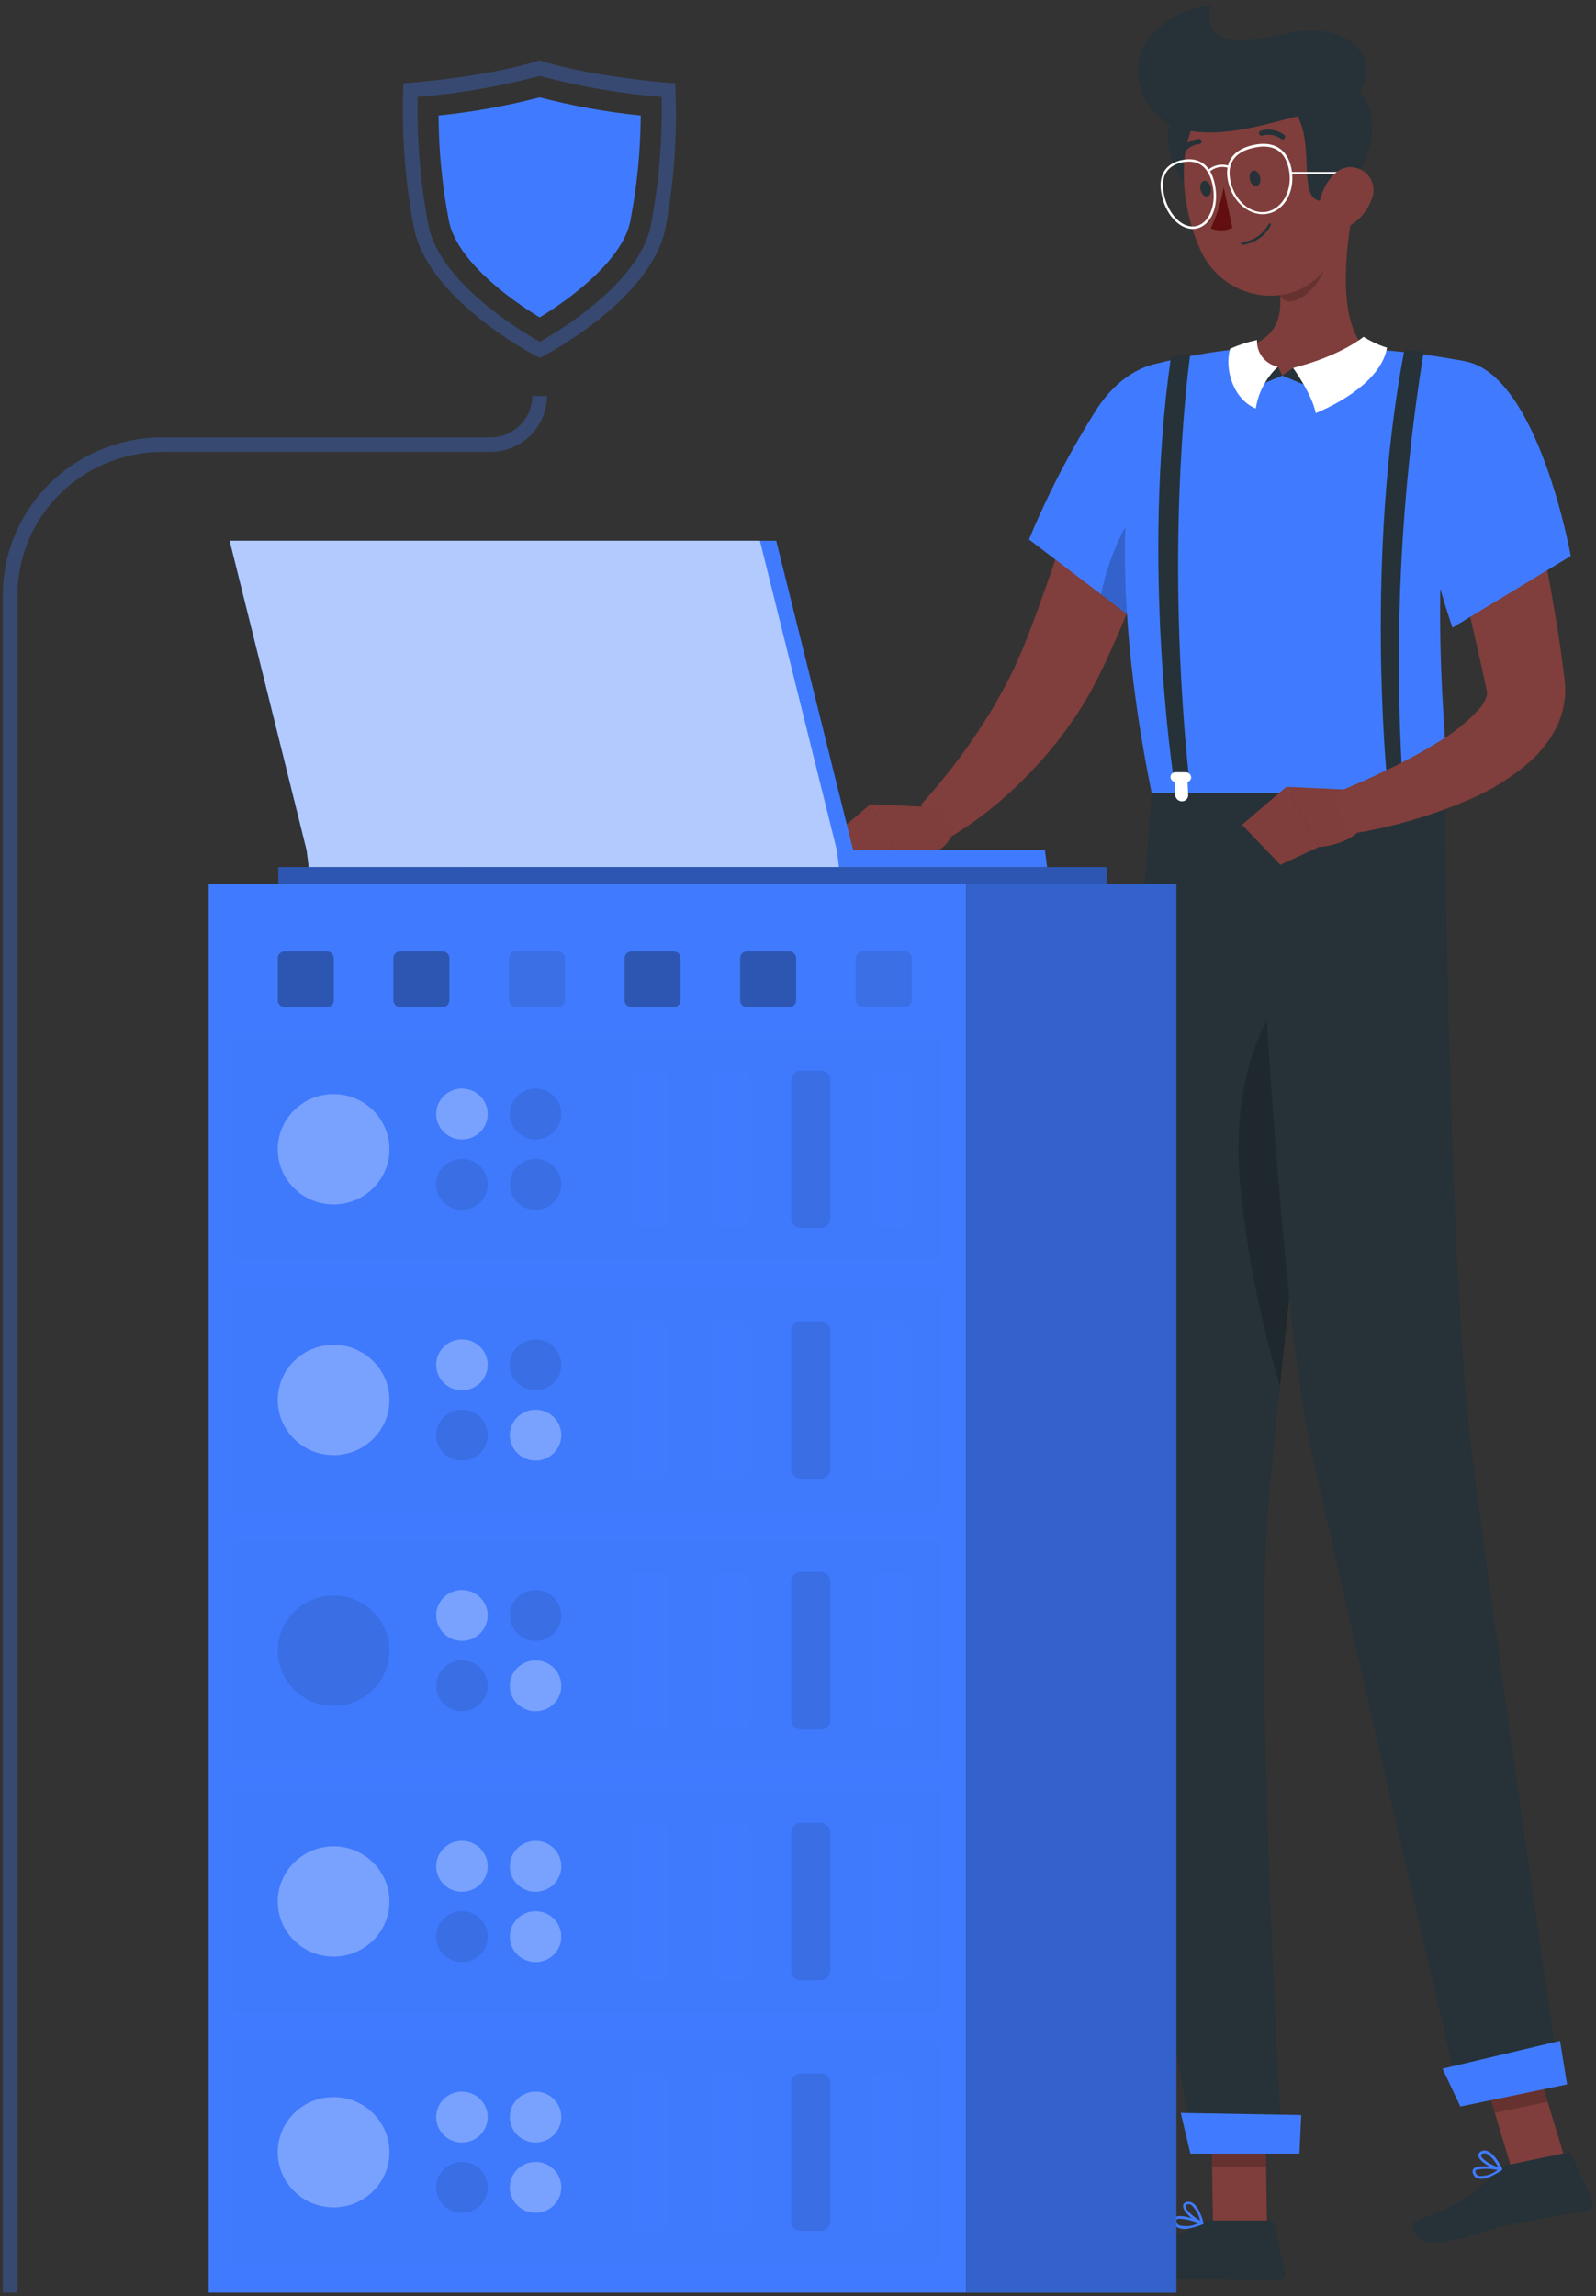 <svg width="342" height="492" viewBox="0 0 342 492" fill="none" xmlns="http://www.w3.org/2000/svg">
<rect x="0" y="0" width="342" height="492" fill="#333333" stroke="none"/>
<path d="M335.36 462.654L324.027 465.02L316.352 439.554L327.684 437.188L335.36 462.654Z" fill="#7F3E3B"/>
<path d="M323.319 463.805L335.692 461.237C335.917 461.194 336.151 461.225 336.356 461.326C336.561 461.428 336.727 461.593 336.827 461.797L341.177 471.277C341.285 471.506 341.338 471.755 341.334 472.007C341.33 472.259 341.267 472.507 341.152 472.732C341.037 472.956 340.871 473.152 340.668 473.305C340.465 473.457 340.23 473.562 339.979 473.612C335.487 474.468 328.946 475.542 323.382 476.725C316.826 478.095 315.911 479.48 308.109 480.461C303.381 481.053 301.49 476.507 303.381 475.791C312.129 472.678 314.099 471.479 320.719 465.222C321.432 464.515 322.334 464.024 323.319 463.805Z" fill="#263238"/>
<path opacity="0.2" d="M316.352 439.554L320.308 452.691L331.64 450.325L327.684 437.203L316.352 439.554Z" fill="black"/>
<path d="M253.274 98.345C250.957 105.926 248.419 113.304 245.661 120.714C242.903 128.123 239.94 135.424 236.441 142.818L235.069 145.604L233.572 148.453C233.068 149.402 232.469 150.289 231.917 151.223C231.365 152.157 230.814 153.044 230.183 153.916C227.811 157.426 225.177 160.756 222.303 163.878C219.495 166.974 216.466 169.866 213.24 172.533C211.663 173.872 209.993 175.133 208.275 176.331C206.557 177.53 204.902 178.651 202.884 179.803L197.305 172.471C198.392 171.226 199.716 169.778 200.883 168.377C202.049 166.976 203.2 165.482 204.35 164.034C206.604 161.108 208.732 158.103 210.655 155.068C212.612 152.051 214.406 148.933 216.029 145.728C216.849 144.172 217.606 142.615 218.299 140.95L219.339 138.537L220.348 136C223.012 129.104 225.502 121.835 227.945 114.565L235.322 92.773L253.274 98.345Z" fill="#803E3C"/>
<path d="M261.551 86.002C265.538 96.478 244.339 133.743 244.339 133.743L220.508 115.593C224.584 105.716 229.537 96.215 235.308 87.2C243.693 74.856 257.169 74.514 261.551 86.002Z" fill="#407BFF"/>
<path opacity="0.2" d="M256.885 96.353C249.351 99.466 239.121 111.483 235.922 127.329L244.339 133.743C244.339 133.743 256.948 111.701 260.841 96.758C260.292 96.319 259.626 96.047 258.924 95.975C258.221 95.903 257.513 96.034 256.885 96.353Z" fill="black"/>
<path d="M247.475 78.001C247.475 78.001 233.495 104.121 246.782 169.934H310.159C310.584 160.314 304.469 122.66 313.863 77.394C306.856 76.063 299.769 75.179 292.648 74.747C283.676 74.233 274.682 74.233 265.711 74.747C259.555 75.357 253.458 76.445 247.475 78.001Z" fill="#407BFF"/>
<path d="M176.973 180.441L183.419 186.201L192.971 183.694L186.493 172.316L176.973 180.441Z" fill="#7F3E3B"/>
<path d="M200.473 172.969L186.492 172.316L192.97 183.694C192.97 183.694 203.357 184.784 204.35 177.203L200.473 172.969Z" fill="#7F3E3B"/>
<path d="M289.968 44.782C288.281 53.344 286.579 69.034 292.647 74.747C292.647 74.747 289.92 80.491 273.812 80.491C259.091 80.491 265.711 74.747 265.711 74.747C275.373 72.475 275.168 65.407 273.434 58.73L289.968 44.782Z" fill="#7F3E3B"/>
<path opacity="0.2" d="M283.237 50.48L273.449 58.73C273.855 60.261 274.13 61.823 274.269 63.4C276.633 67.027 283.08 61.703 284.262 56.13C284.352 54.195 284.002 52.264 283.237 50.48Z" fill="black"/>
<path d="M251.082 25.979C247.851 31.349 254.959 46.215 263.187 44.86C271.414 43.506 257.229 15.814 251.082 25.979Z" fill="#263238"/>
<path d="M286.028 31.333C287.746 42.821 289.338 49.452 284.783 56.488C277.942 67.058 262.717 64.816 257.484 54.075C252.834 44.393 250.801 27.24 261.078 20.375C263.337 18.851 265.954 17.922 268.679 17.678C271.404 17.434 274.148 17.883 276.648 18.981C279.148 20.079 281.323 21.79 282.964 23.953C284.606 26.115 285.661 28.655 286.028 31.333Z" fill="#7F3E3B"/>
<path d="M287.052 16.188L277.012 23.41C283.064 30.524 276.192 46.075 285.728 42.541C290.094 41 301.363 24.033 287.052 16.188Z" fill="#263238"/>
<path d="M274.995 7.331C259.753 10.973 258.398 6.63 259.422 0.995C248.027 2.848 239.5 11.72 246.12 22.445C253.465 34.353 275.877 24.687 279.834 24.609L285.524 23.239C298.448 19.519 294.035 2.801 274.995 7.331Z" fill="#263238"/>
<path d="M288.578 37.342C285.694 37.342 276.773 37.342 276.679 37.342C276.612 37.342 276.547 37.316 276.5 37.269C276.453 37.222 276.426 37.159 276.426 37.093C276.424 37.06 276.429 37.026 276.441 36.995C276.453 36.964 276.471 36.935 276.495 36.912C276.519 36.888 276.548 36.87 276.579 36.858C276.611 36.846 276.645 36.842 276.679 36.844C276.773 36.844 285.694 36.844 288.578 36.844C288.645 36.844 288.71 36.87 288.757 36.917C288.804 36.964 288.831 37.027 288.831 37.093C288.831 37.159 288.804 37.222 288.757 37.269C288.71 37.316 288.645 37.342 288.578 37.342Z" fill="white"/>
<path d="M293.907 42.744C292.887 45.492 290.807 47.73 288.122 48.97C284.545 50.527 282.165 47.554 282.669 43.911C283.11 40.642 285.506 35.864 289.336 35.801C290.168 35.804 290.986 36.011 291.717 36.404C292.447 36.798 293.067 37.364 293.521 38.053C293.974 38.742 294.247 39.531 294.314 40.35C294.382 41.169 294.242 41.992 293.907 42.744Z" fill="#7F3E3B"/>
<path d="M271.494 477.068H259.925L259.531 450.574H271.116L271.494 477.068Z" fill="#7F3E3B"/>
<path d="M259.455 475.744H272.064C272.293 475.74 272.517 475.816 272.696 475.958C272.874 476.1 272.997 476.3 273.041 476.523L275.327 486.687C275.384 486.931 275.384 487.185 275.328 487.43C275.271 487.674 275.159 487.903 274.999 488.098C274.839 488.293 274.637 488.449 274.407 488.556C274.177 488.662 273.925 488.715 273.672 488.711C269.101 488.633 262.512 488.368 256.775 488.368C250.077 488.368 244.292 488.742 236.427 488.742C231.699 488.742 230.359 483.994 232.345 483.558C241.408 481.597 248.8 481.395 256.618 476.632C257.458 476.073 258.442 475.765 259.455 475.744Z" fill="#263238"/>
<path opacity="0.2" d="M259.531 450.59L259.736 464.241H271.321L271.116 450.59H259.531Z" fill="black"/>
<path d="M254.679 477.488C253.892 477.675 253.064 477.593 252.33 477.255C252.096 477.11 251.9 476.911 251.76 476.675C251.62 476.439 251.54 476.174 251.526 475.901C251.501 475.739 251.521 475.573 251.585 475.422C251.649 475.271 251.754 475.14 251.889 475.044C253.055 474.188 257.216 475.885 257.689 476.087C257.738 476.112 257.78 476.149 257.808 476.196C257.836 476.243 257.849 476.297 257.847 476.352C257.847 476.406 257.83 476.459 257.799 476.503C257.768 476.548 257.724 476.582 257.673 476.601C256.711 477.003 255.706 477.301 254.679 477.488ZM252.567 475.371C252.441 475.379 252.321 475.422 252.22 475.496C252.163 475.531 252.12 475.584 252.097 475.646C252.074 475.708 252.073 475.776 252.094 475.838C252.091 476.027 252.139 476.213 252.233 476.377C252.327 476.542 252.464 476.678 252.63 476.772C254.027 477.16 255.522 477.004 256.806 476.336C255.47 475.747 254.03 475.419 252.567 475.371Z" fill="#407BFF"/>
<path d="M257.658 476.616H257.532C256.208 476.165 253.465 473.985 253.512 472.662C253.517 472.455 253.595 472.255 253.734 472.099C253.872 471.943 254.061 471.839 254.269 471.806C254.477 471.749 254.695 471.734 254.91 471.764C255.124 471.793 255.33 471.866 255.514 471.977C257.09 472.865 257.863 476.149 257.894 476.289C257.903 476.34 257.899 476.392 257.883 476.441C257.866 476.49 257.838 476.534 257.8 476.57C257.757 476.597 257.708 476.613 257.658 476.616ZM254.505 472.304H254.379C254.032 472.413 254.017 472.584 254.017 472.647C254.017 473.441 255.798 475.122 257.169 475.76C256.879 474.46 256.198 473.277 255.215 472.367C255.107 472.31 254.988 472.275 254.866 472.264C254.745 472.254 254.622 472.267 254.505 472.304Z" fill="#407BFF"/>
<path d="M246.78 169.934C246.78 169.934 238.269 277.199 236.677 312.877C235.006 349.971 255.969 460.957 255.969 460.957H274.804C274.804 460.957 268.594 358.018 271.841 321.703C275.371 282.103 288.438 169.934 288.438 169.934H246.78Z" fill="#263238"/>
<path opacity="0.2" d="M265.772 254.255C267.252 268.719 270.102 283.014 274.283 296.953C277.183 268.794 281.439 230.953 284.528 203.915C277.278 208.6 262.903 222.158 265.772 254.255Z" fill="black"/>
<path d="M268.688 169.934C268.688 169.934 273.526 276.841 280.918 310.339C288.988 347.029 313.104 450.839 313.104 450.839L334.334 446.418C334.334 446.418 320.023 347.994 315.42 311.678C310.424 272.249 309.589 169.934 309.589 169.934H268.688Z" fill="#263238"/>
<path d="M335.802 446.589L312.932 451.337L309.117 443.227L334.288 437.265L335.802 446.589Z" fill="#407BFF"/>
<path d="M278.447 461.424H255.072L253.023 452.707L278.841 453.158L278.447 461.424Z" fill="#407BFF"/>
<path d="M270.029 37.98C270.234 38.899 269.903 39.755 269.289 39.879C268.674 40.004 268.012 39.366 267.823 38.447C267.634 37.529 267.965 36.673 268.564 36.548C269.162 36.424 269.84 37.062 270.029 37.98Z" fill="#263238"/>
<path d="M259.469 40.191C259.658 41.109 259.327 41.965 258.712 42.09C258.098 42.214 257.451 41.576 257.247 40.658C257.042 39.739 257.388 38.867 258.003 38.743C258.618 38.618 259.232 39.272 259.469 40.191Z" fill="#263238"/>
<path d="M262.212 40.098C261.706 43.152 260.772 46.123 259.438 48.924C260.174 49.242 260.971 49.397 261.775 49.378C262.578 49.359 263.367 49.167 264.087 48.815L262.212 40.098Z" fill="#630F0F"/>
<path d="M266.326 52.472C266.287 52.486 266.246 52.49 266.205 52.486C266.164 52.483 266.124 52.47 266.089 52.449C266.053 52.428 266.023 52.4 265.999 52.367C265.976 52.333 265.96 52.295 265.953 52.255C265.946 52.215 265.948 52.174 265.959 52.135C265.97 52.095 265.989 52.059 266.016 52.028C266.042 51.996 266.075 51.971 266.112 51.954C266.15 51.937 266.19 51.928 266.232 51.928C267.408 51.758 268.527 51.317 269.499 50.641C270.471 49.965 271.269 49.072 271.827 48.036C271.855 47.969 271.909 47.915 271.976 47.886C272.044 47.856 272.12 47.855 272.189 47.88C272.224 47.895 272.255 47.917 272.28 47.944C272.306 47.971 272.326 48.003 272.339 48.038C272.353 48.073 272.359 48.11 272.357 48.147C272.356 48.184 272.347 48.22 272.331 48.254C271.748 49.382 270.897 50.355 269.852 51.089C268.806 51.824 267.597 52.298 266.326 52.472Z" fill="#263238"/>
<path d="M274.994 29.87C274.911 29.893 274.823 29.897 274.738 29.881C274.653 29.865 274.574 29.829 274.505 29.777C273.945 29.356 273.291 29.072 272.598 28.947C271.905 28.823 271.192 28.862 270.518 29.061C270.38 29.104 270.231 29.094 270.1 29.032C269.97 28.971 269.868 28.863 269.816 28.73C269.763 28.596 269.765 28.449 269.819 28.317C269.873 28.184 269.976 28.077 270.108 28.018C270.96 27.753 271.865 27.695 272.745 27.846C273.625 27.998 274.456 28.356 275.167 28.889C275.226 28.931 275.277 28.984 275.315 29.045C275.353 29.106 275.379 29.174 275.391 29.245C275.403 29.316 275.4 29.388 275.383 29.458C275.367 29.528 275.336 29.594 275.293 29.652C275.216 29.751 275.112 29.826 274.994 29.87Z" fill="#263238"/>
<path d="M253.069 33.217C252.984 33.213 252.903 33.186 252.832 33.139C252.711 33.057 252.627 32.932 252.597 32.79C252.568 32.647 252.596 32.499 252.675 32.377C253.137 31.624 253.777 30.992 254.54 30.537C255.303 30.081 256.166 29.815 257.056 29.762C257.189 29.784 257.309 29.851 257.395 29.953C257.482 30.054 257.529 30.182 257.529 30.314C257.529 30.447 257.482 30.575 257.395 30.676C257.309 30.777 257.189 30.845 257.056 30.867C256.353 30.922 255.674 31.141 255.074 31.506C254.473 31.872 253.97 32.373 253.605 32.968C253.55 33.057 253.47 33.128 253.375 33.173C253.279 33.217 253.173 33.233 253.069 33.217Z" fill="#263238"/>
<path d="M304.468 75.245L301.473 74.981C301.327 74.974 301.184 75.019 301.068 75.107C300.953 75.196 300.873 75.322 300.843 75.463C292.521 119.609 297.186 166.494 297.186 166.494H300.496C298.682 136.224 300.188 105.849 304.988 75.899C305.002 75.822 304.998 75.743 304.979 75.667C304.96 75.591 304.924 75.52 304.875 75.458C304.826 75.397 304.765 75.346 304.694 75.309C304.624 75.272 304.547 75.251 304.468 75.245Z" fill="#263238"/>
<path d="M300.968 166.525C300.968 166.246 300.857 165.98 300.66 165.782C300.462 165.583 300.193 165.47 299.912 165.466H297.626C297.343 165.47 297.073 165.583 296.873 165.781C296.673 165.978 296.559 166.245 296.555 166.525C296.556 166.758 296.639 166.984 296.788 167.165C296.937 167.346 297.143 167.471 297.374 167.521V170.323C297.411 170.663 297.574 170.977 297.831 171.206C298.089 171.435 298.423 171.561 298.769 171.561C299.116 171.561 299.45 171.435 299.707 171.206C299.965 170.977 300.127 170.663 300.164 170.323V167.521C300.392 167.468 300.595 167.341 300.741 167.161C300.887 166.98 300.967 166.756 300.968 166.525Z" fill="white"/>
<path d="M254.298 75.868L251.335 76.413C251.212 76.436 251.1 76.496 251.015 76.586C250.93 76.675 250.876 76.789 250.862 76.911C244.557 121.088 251.461 166.525 251.461 166.525H254.755C249.837 118.442 254.203 82.219 254.975 76.507C254.987 76.418 254.976 76.327 254.946 76.242C254.915 76.158 254.865 76.081 254.799 76.019C254.733 75.957 254.654 75.911 254.567 75.885C254.479 75.859 254.387 75.853 254.298 75.868Z" fill="#263238"/>
<path d="M255.243 166.525C255.224 166.242 255.098 165.977 254.891 165.781C254.684 165.586 254.411 165.473 254.124 165.466H251.839C251.701 165.466 251.564 165.493 251.438 165.547C251.311 165.601 251.197 165.68 251.102 165.779C251.008 165.879 250.935 165.996 250.888 166.124C250.841 166.252 250.821 166.389 250.83 166.525C250.842 166.76 250.931 166.985 251.085 167.165C251.239 167.345 251.448 167.47 251.681 167.521L251.823 170.323C251.843 170.69 252.004 171.037 252.274 171.291C252.543 171.546 252.9 171.689 253.273 171.692C253.454 171.695 253.633 171.661 253.8 171.592C253.966 171.523 254.117 171.422 254.243 171.293C254.368 171.165 254.466 171.013 254.529 170.846C254.593 170.679 254.621 170.501 254.613 170.323L254.471 167.521C254.697 167.47 254.899 167.343 255.04 167.161C255.181 166.979 255.253 166.754 255.243 166.525Z" fill="white"/>
<path d="M319.014 466.499C318.28 466.833 317.455 466.92 316.666 466.748C316.404 466.656 316.168 466.501 315.981 466.297C315.794 466.093 315.661 465.847 315.594 465.58C315.537 465.43 315.521 465.266 315.548 465.108C315.576 464.949 315.646 464.8 315.752 464.677C316.729 463.603 321.142 464.413 321.647 464.522C321.703 464.528 321.755 464.553 321.795 464.593C321.835 464.633 321.861 464.684 321.867 464.74C321.88 464.792 321.876 464.847 321.856 464.897C321.837 464.947 321.802 464.99 321.757 465.02C320.896 465.604 319.977 466.099 319.014 466.499ZM316.493 464.864C316.372 464.897 316.263 464.961 316.177 465.051C316.177 465.051 316.067 465.207 316.177 465.409C316.214 465.593 316.298 465.765 316.423 465.907C316.547 466.049 316.707 466.157 316.887 466.219C318.342 466.313 319.779 465.857 320.906 464.942C319.455 464.623 317.954 464.596 316.493 464.864Z" fill="#407BFF"/>
<path d="M321.694 465.051H321.552C320.181 464.864 317.028 463.307 316.823 461.938C316.791 461.731 316.831 461.519 316.937 461.338C317.043 461.157 317.209 461.017 317.407 460.941C317.597 460.843 317.805 460.784 318.019 460.768C318.233 460.752 318.449 460.779 318.652 460.848C320.338 461.408 321.804 464.459 321.883 464.584C321.909 464.629 321.923 464.68 321.923 464.732C321.923 464.784 321.909 464.835 321.883 464.88L321.694 465.051ZM317.753 461.455H317.627C317.312 461.626 317.343 461.797 317.343 461.86C317.485 462.638 319.597 463.914 321.063 464.35C320.59 463.463 319.487 461.766 318.431 461.408C318.207 461.345 317.967 461.361 317.753 461.455Z" fill="#407BFF"/>
<path d="M271.715 45.779C267.98 46.557 264.134 43.444 263.156 38.852C262.29 34.758 264.212 32.019 268.578 31.069C272.944 30.119 275.829 31.91 276.711 35.988C277.689 40.627 275.45 45.001 271.715 45.779ZM268.689 31.661C265.836 32.252 262.636 33.98 263.677 38.805C264.591 43.133 268.169 46.075 271.557 45.343C274.946 44.611 277.09 40.518 276.16 36.19C275.167 31.302 271.542 30.991 268.689 31.661Z" fill="white"/>
<path d="M256.41 48.97C253.258 49.624 249.916 46.417 248.939 41.825C247.757 36.299 251.146 34.742 253.274 34.291C255.401 33.84 259.137 33.933 260.319 39.443C261.296 44.113 259.547 48.316 256.41 48.97ZM253.384 34.773C251.004 35.272 248.403 36.875 249.428 41.7C250.358 46.028 253.447 49.063 256.3 48.456C259.153 47.849 260.744 43.786 259.815 39.537C258.79 34.773 255.748 34.291 253.384 34.773Z" fill="white"/>
<path d="M263.394 35.988H263.268C262.566 35.747 261.811 35.7 261.083 35.851C260.356 36.002 259.683 36.345 259.138 36.844C259.116 36.868 259.09 36.886 259.06 36.899C259.03 36.912 258.998 36.919 258.965 36.919C258.933 36.919 258.9 36.912 258.87 36.899C258.841 36.886 258.814 36.868 258.792 36.844C258.767 36.821 258.748 36.793 258.735 36.762C258.722 36.731 258.715 36.698 258.715 36.665C258.715 36.632 258.722 36.599 258.735 36.568C258.748 36.537 258.767 36.509 258.792 36.486C259.4 35.931 260.149 35.549 260.96 35.382C261.77 35.215 262.612 35.268 263.394 35.536C263.456 35.555 263.508 35.595 263.54 35.65C263.573 35.705 263.582 35.77 263.568 35.832C263.551 35.869 263.528 35.902 263.498 35.929C263.468 35.955 263.433 35.976 263.394 35.988Z" fill="white"/>
<path d="M274.789 80.476L277.09 78.826L282.024 83.496L274.789 80.476Z" fill="#263238"/>
<path d="M277.09 78.826C277.09 78.826 281.156 84.445 281.944 88.508C286.815 86.515 295.988 81.534 297.217 74.498C295.445 73.941 293.755 73.156 292.189 72.163C292.189 72.163 287.288 76.273 277.09 78.826Z" fill="white"/>
<path d="M274.79 80.476L273.829 78.561L267.461 83.496L274.79 80.476Z" fill="#263238"/>
<path d="M273.826 78.577C271.287 80.959 269.623 84.108 269.098 87.527C264.243 85.535 262.336 79.044 263.597 74.716C265.449 73.897 267.382 73.271 269.366 72.848C269.292 74.172 269.702 75.478 270.52 76.529C271.339 77.58 272.512 78.307 273.826 78.577Z" fill="white"/>
<path d="M266.137 176.721L274.38 185.298L282.639 181.468L275.657 168.58L266.137 176.721Z" fill="#7F3E3B"/>
<path d="M289.637 169.233L275.656 168.58L282.639 181.468C282.639 181.468 292.521 181.048 293.514 173.483L289.637 169.233Z" fill="#7F3E3B"/>
<path d="M325.432 93.504C327.497 101.957 329.325 110.409 330.964 118.955C331.784 123.22 332.551 127.506 333.265 131.812C334.006 136.124 334.652 140.451 335.188 144.966C335.312 145.817 335.38 146.674 335.393 147.534C335.425 148.523 335.362 149.514 335.204 150.491C334.922 152.356 334.353 154.167 333.518 155.862C332.085 158.669 330.128 161.183 327.749 163.271C323.889 166.6 319.529 169.315 314.824 171.319C306.342 174.978 297.407 177.512 288.251 178.853L285.934 169.98C289.716 168.424 293.688 166.711 297.424 164.859C301.115 163.103 304.704 161.144 308.173 158.991C311.301 157.147 314.155 154.884 316.653 152.266C317.484 151.397 318.128 150.369 318.544 149.246C318.629 148.985 318.661 148.71 318.639 148.437C318.657 148.349 318.657 148.259 318.639 148.172C318.555 147.963 318.501 147.743 318.481 147.518C316.81 139.455 314.746 131.034 312.839 122.722C310.931 114.409 308.977 105.973 307.212 97.598L325.432 93.504Z" fill="#803E3C"/>
<path d="M313.863 77.394C329.624 80.18 336.591 119.126 336.591 119.126L311.246 134.474C311.246 134.474 303.192 111.499 303.618 97.038C304.059 83.246 301.9 75.246 313.863 77.394Z" fill="#407BFF"/>
<path d="M207.016 189.453H44.719V491.217H207.016V189.453Z" fill="#407BFF"/>
<path d="M237.135 185.78H59.645V189.469H237.135V185.78Z" fill="#407BFF"/>
<path opacity="0.3" d="M237.135 185.78H59.645V189.469H237.135V185.78Z" fill="black"/>
<path d="M207.032 491.233H252.078L252.078 189.469H207.032L207.032 491.233Z" fill="#407BFF"/>
<path opacity="0.2" d="M207.032 491.233H252.078L252.078 189.469H207.032L207.032 491.233Z" fill="black"/>
<path opacity="0.1" d="M193.916 203.852H184.837C184.027 203.852 183.371 204.5 183.371 205.3V214.328C183.371 215.128 184.027 215.776 184.837 215.776H193.916C194.725 215.776 195.381 215.128 195.381 214.328V205.3C195.381 204.5 194.725 203.852 193.916 203.852Z" fill="black"/>
<path opacity="0.3" d="M169.138 203.852H160.06C159.25 203.852 158.594 204.5 158.594 205.3V214.328C158.594 215.128 159.25 215.776 160.06 215.776H169.138C169.948 215.776 170.604 215.128 170.604 214.328V205.3C170.604 204.5 169.948 203.852 169.138 203.852Z" fill="black"/>
<path opacity="0.3" d="M144.38 203.852H135.302C134.492 203.852 133.836 204.5 133.836 205.3V214.328C133.836 215.128 134.492 215.776 135.302 215.776H144.38C145.19 215.776 145.846 215.128 145.846 214.328V205.3C145.846 204.5 145.19 203.852 144.38 203.852Z" fill="black"/>
<path opacity="0.1" d="M119.603 203.852H110.524C109.715 203.852 109.059 204.5 109.059 205.3V214.328C109.059 215.128 109.715 215.776 110.524 215.776H119.603C120.413 215.776 121.069 215.128 121.069 214.328V205.3C121.069 204.5 120.413 203.852 119.603 203.852Z" fill="black"/>
<path opacity="0.3" d="M94.841 203.852H85.763C84.953 203.852 84.297 204.5 84.297 205.3V214.328C84.297 215.128 84.953 215.776 85.763 215.776H94.841C95.651 215.776 96.307 215.128 96.307 214.328V205.3C96.307 204.5 95.651 203.852 94.841 203.852Z" fill="black"/>
<path opacity="0.3" d="M70.064 203.852H60.985C60.176 203.852 59.52 204.5 59.52 205.3V214.328C59.52 215.128 60.176 215.776 60.985 215.776H70.064C70.874 215.776 71.53 215.128 71.53 214.328V205.3C71.53 204.5 70.874 203.852 70.064 203.852Z" fill="black"/>
<g opacity="0.1">
<path opacity="0.1" d="M201.721 222.609H50.016V269.852H201.721V222.609Z" fill="black"/>
</g>
<path d="M193.129 229.365H188.858C187.726 229.365 186.809 230.271 186.809 231.389V261.089C186.809 262.206 187.726 263.112 188.858 263.112H193.129C194.261 263.112 195.178 262.206 195.178 261.089V231.389C195.178 230.271 194.261 229.365 193.129 229.365Z" fill="#407BFF"/>
<path opacity="0.1" d="M175.871 229.365H171.6C170.468 229.365 169.551 230.271 169.551 231.389V261.089C169.551 262.206 170.468 263.112 171.6 263.112H175.871C177.003 263.112 177.92 262.206 177.92 261.089V231.389C177.92 230.271 177.003 229.365 175.871 229.365Z" fill="black"/>
<path d="M158.594 229.365H154.322C153.191 229.365 152.273 230.271 152.273 231.389V261.089C152.273 262.206 153.191 263.112 154.322 263.112H158.594C159.725 263.112 160.643 262.206 160.643 261.089V231.389C160.643 230.271 159.725 229.365 158.594 229.365Z" fill="#407BFF"/>
<path d="M141.32 229.365H137.049C135.917 229.365 135 230.271 135 231.389V261.089C135 262.206 135.917 263.112 137.049 263.112H141.32C142.452 263.112 143.37 262.206 143.37 261.089V231.389C143.37 230.271 142.452 229.365 141.32 229.365Z" fill="#407BFF"/>
<path opacity="0.3" d="M93.469 238.689C93.469 237.612 93.792 236.558 94.398 235.662C95.005 234.766 95.866 234.068 96.874 233.656C97.882 233.243 98.991 233.135 100.062 233.346C101.132 233.556 102.115 234.075 102.886 234.837C103.658 235.599 104.183 236.569 104.396 237.626C104.609 238.683 104.499 239.778 104.082 240.774C103.664 241.77 102.957 242.62 102.05 243.219C101.143 243.818 100.076 244.137 98.985 244.137C97.523 244.133 96.123 243.558 95.089 242.537C94.055 241.516 93.473 240.133 93.469 238.689Z" fill="white"/>
<path opacity="0.1" d="M120.279 253.773C120.276 254.849 119.95 255.901 119.342 256.795C118.734 257.689 117.871 258.385 116.863 258.795C115.855 259.205 114.746 259.31 113.677 259.098C112.608 258.887 111.626 258.366 110.856 257.604C110.086 256.841 109.563 255.871 109.351 254.814C109.139 253.758 109.25 252.663 109.668 251.668C110.086 250.674 110.793 249.824 111.699 249.226C112.606 248.628 113.672 248.309 114.763 248.309C115.488 248.309 116.207 248.45 116.877 248.725C117.548 249 118.157 249.402 118.669 249.91C119.181 250.418 119.587 251.02 119.864 251.683C120.14 252.346 120.281 253.056 120.279 253.773Z" fill="black"/>
<path opacity="0.1" d="M109.246 238.689C109.246 237.612 109.57 236.558 110.176 235.662C110.782 234.766 111.644 234.068 112.652 233.656C113.66 233.243 114.769 233.135 115.839 233.346C116.909 233.556 117.892 234.075 118.663 234.837C119.435 235.599 119.96 236.569 120.173 237.626C120.386 238.683 120.277 239.778 119.859 240.774C119.442 241.77 118.735 242.62 117.827 243.219C116.92 243.818 115.854 244.137 114.763 244.137C113.301 244.133 111.9 243.558 110.866 242.537C109.833 241.516 109.25 240.133 109.246 238.689Z" fill="black"/>
<path opacity="0.1" d="M104.502 253.773C104.499 254.849 104.173 255.901 103.564 256.795C102.956 257.689 102.094 258.385 101.085 258.795C100.077 259.205 98.969 259.31 97.899 259.098C96.83 258.887 95.849 258.366 95.079 257.604C94.309 256.841 93.785 255.871 93.574 254.814C93.362 253.758 93.472 252.663 93.89 251.668C94.308 250.674 95.015 249.824 95.922 249.226C96.829 248.628 97.895 248.309 98.985 248.309C99.711 248.309 100.43 248.45 101.1 248.725C101.77 249 102.379 249.402 102.892 249.91C103.404 250.418 103.81 251.02 104.086 251.683C104.363 252.346 104.504 253.056 104.502 253.773Z" fill="black"/>
<path opacity="0.3" d="M79.94 254.593C84.612 249.979 84.612 242.499 79.94 237.885C75.268 233.271 67.694 233.271 63.022 237.885C58.35 242.499 58.35 249.979 63.022 254.593C67.694 259.207 75.268 259.207 79.94 254.593Z" fill="white"/>
<g opacity="0.1">
<path opacity="0.1" d="M201.721 276.328H50.016V323.571H201.721V276.328Z" fill="black"/>
</g>
<path d="M193.129 283.083H188.858C187.726 283.083 186.809 283.99 186.809 285.107V314.807C186.809 315.925 187.726 316.831 188.858 316.831H193.129C194.261 316.831 195.178 315.925 195.178 314.807V285.107C195.178 283.99 194.261 283.083 193.129 283.083Z" fill="#407BFF"/>
<path opacity="0.1" d="M175.871 283.083H171.6C170.468 283.083 169.551 283.99 169.551 285.107V314.807C169.551 315.925 170.468 316.831 171.6 316.831H175.871C177.003 316.831 177.92 315.925 177.92 314.807V285.107C177.92 283.99 177.003 283.083 175.871 283.083Z" fill="black"/>
<path d="M158.594 283.083H154.322C153.191 283.083 152.273 283.99 152.273 285.107V314.807C152.273 315.925 153.191 316.831 154.322 316.831H158.594C159.725 316.831 160.643 315.925 160.643 314.807V285.107C160.643 283.99 159.725 283.083 158.594 283.083Z" fill="#407BFF"/>
<path d="M141.32 283.083H137.049C135.917 283.083 135 283.99 135 285.107V314.807C135 315.925 135.917 316.831 137.049 316.831H141.32C142.452 316.831 143.37 315.925 143.37 314.807V285.107C143.37 283.99 142.452 283.083 141.32 283.083Z" fill="#407BFF"/>
<path opacity="0.3" d="M93.469 292.423C93.469 291.346 93.792 290.292 94.398 289.396C95.005 288.5 95.866 287.802 96.874 287.39C97.882 286.977 98.991 286.87 100.062 287.08C101.132 287.29 102.115 287.809 102.886 288.571C103.658 289.333 104.183 290.304 104.396 291.36C104.609 292.417 104.499 293.513 104.082 294.508C103.664 295.504 102.957 296.355 102.05 296.953C101.143 297.552 100.076 297.871 98.985 297.871C97.522 297.871 96.119 297.297 95.085 296.276C94.05 295.254 93.469 293.868 93.469 292.423Z" fill="white"/>
<path opacity="0.3" d="M114.763 312.939C117.809 312.939 120.279 310.5 120.279 307.491C120.279 304.482 117.809 302.043 114.763 302.043C111.716 302.043 109.246 304.482 109.246 307.491C109.246 310.5 111.716 312.939 114.763 312.939Z" fill="white"/>
<path opacity="0.1" d="M109.246 292.423C109.246 291.346 109.57 290.292 110.176 289.396C110.782 288.5 111.644 287.802 112.652 287.39C113.66 286.977 114.769 286.87 115.839 287.08C116.909 287.29 117.892 287.809 118.663 288.571C119.435 289.333 119.96 290.304 120.173 291.36C120.386 292.417 120.277 293.513 119.859 294.508C119.442 295.504 118.735 296.355 117.827 296.953C116.92 297.552 115.854 297.871 114.763 297.871C113.3 297.871 111.896 297.297 110.862 296.276C109.827 295.254 109.246 293.868 109.246 292.423Z" fill="black"/>
<path opacity="0.1" d="M98.985 312.939C102.032 312.939 104.502 310.5 104.502 307.491C104.502 304.482 102.032 302.043 98.985 302.043C95.939 302.043 93.469 304.482 93.469 307.491C93.469 310.5 95.939 312.939 98.985 312.939Z" fill="black"/>
<path opacity="0.3" d="M71.483 311.772C78.09 311.772 83.446 306.482 83.446 299.957C83.446 293.432 78.09 288.142 71.483 288.142C64.876 288.142 59.52 293.432 59.52 299.957C59.52 306.482 64.876 311.772 71.483 311.772Z" fill="white"/>
<g opacity="0.1">
<path opacity="0.1" d="M201.721 330.062H50.016V377.305H201.721V330.062Z" fill="black"/>
</g>
<path d="M193.129 336.802H188.858C187.726 336.802 186.809 337.708 186.809 338.825V368.525C186.809 369.643 187.726 370.549 188.858 370.549H193.129C194.261 370.549 195.178 369.643 195.178 368.525V338.825C195.178 337.708 194.261 336.802 193.129 336.802Z" fill="#407BFF"/>
<path opacity="0.1" d="M175.871 336.802H171.6C170.468 336.802 169.551 337.708 169.551 338.825V368.525C169.551 369.643 170.468 370.549 171.6 370.549H175.871C177.003 370.549 177.92 369.643 177.92 368.525V338.825C177.92 337.708 177.003 336.802 175.871 336.802Z" fill="black"/>
<path d="M158.594 336.802H154.322C153.191 336.802 152.273 337.708 152.273 338.825V368.525C152.273 369.643 153.191 370.549 154.322 370.549H158.594C159.725 370.549 160.643 369.643 160.643 368.525V338.825C160.643 337.708 159.725 336.802 158.594 336.802Z" fill="#407BFF"/>
<path d="M141.32 336.802H137.049C135.917 336.802 135 337.708 135 338.825V368.525C135 369.643 135.917 370.549 137.049 370.549H141.32C142.452 370.549 143.37 369.643 143.37 368.525V338.825C143.37 337.708 142.452 336.802 141.32 336.802Z" fill="#407BFF"/>
<path opacity="0.3" d="M93.469 346.095C93.472 345.018 93.798 343.966 94.406 343.072C95.014 342.178 95.877 341.483 96.885 341.073C97.893 340.663 99.002 340.557 100.071 340.769C101.14 340.981 102.122 341.501 102.892 342.264C103.662 343.026 104.185 343.997 104.397 345.053C104.609 346.11 104.498 347.204 104.08 348.199C103.662 349.194 102.955 350.044 102.048 350.642C101.142 351.239 100.076 351.559 98.985 351.559C98.26 351.559 97.541 351.417 96.871 351.142C96.2 350.868 95.591 350.465 95.079 349.957C94.567 349.45 94.16 348.847 93.884 348.185C93.608 347.522 93.467 346.812 93.469 346.095Z" fill="white"/>
<path opacity="0.3" d="M114.763 366.658C117.809 366.658 120.279 364.219 120.279 361.21C120.279 358.201 117.809 355.761 114.763 355.761C111.716 355.761 109.246 358.201 109.246 361.21C109.246 364.219 111.716 366.658 114.763 366.658Z" fill="white"/>
<path opacity="0.1" d="M109.246 346.095C109.249 345.018 109.575 343.966 110.183 343.072C110.792 342.178 111.654 341.483 112.662 341.073C113.671 340.663 114.779 340.557 115.849 340.769C116.918 340.981 117.899 341.501 118.669 342.264C119.439 343.026 119.963 343.997 120.174 345.053C120.386 346.11 120.276 347.204 119.858 348.199C119.44 349.194 118.733 350.044 117.826 350.642C116.919 351.239 115.853 351.559 114.763 351.559C114.037 351.559 113.318 351.417 112.648 351.142C111.978 350.868 111.369 350.465 110.856 349.957C110.344 349.45 109.938 348.847 109.662 348.185C109.385 347.522 109.244 346.812 109.246 346.095Z" fill="black"/>
<path opacity="0.1" d="M98.985 366.658C102.032 366.658 104.502 364.219 104.502 361.21C104.502 358.201 102.032 355.761 98.985 355.761C95.939 355.761 93.469 358.201 93.469 361.21C93.469 364.219 95.939 366.658 98.985 366.658Z" fill="black"/>
<path opacity="0.1" d="M71.483 365.49C78.09 365.49 83.446 360.201 83.446 353.675C83.446 347.15 78.09 341.861 71.483 341.861C64.876 341.861 59.52 347.15 59.52 353.675C59.52 360.201 64.876 365.49 71.483 365.49Z" fill="black"/>
<g opacity="0.1">
<path opacity="0.1" d="M201.721 383.78H50.016V431.023H201.721V383.78Z" fill="black"/>
</g>
<path d="M193.129 390.536H188.858C187.726 390.536 186.809 391.442 186.809 392.56V422.26C186.809 423.377 187.726 424.283 188.858 424.283H193.129C194.261 424.283 195.178 423.377 195.178 422.26V392.56C195.178 391.442 194.261 390.536 193.129 390.536Z" fill="#407BFF"/>
<path opacity="0.1" d="M175.871 390.536H171.6C170.468 390.536 169.551 391.442 169.551 392.56V422.26C169.551 423.377 170.468 424.283 171.6 424.283H175.871C177.003 424.283 177.92 423.377 177.92 422.26V392.56C177.92 391.442 177.003 390.536 175.871 390.536Z" fill="black"/>
<path d="M158.594 390.536H154.322C153.191 390.536 152.273 391.442 152.273 392.56V422.26C152.273 423.377 153.191 424.283 154.322 424.283H158.594C159.725 424.283 160.643 423.377 160.643 422.26V392.56C160.643 391.442 159.725 390.536 158.594 390.536Z" fill="#407BFF"/>
<path d="M141.32 390.536H137.049C135.917 390.536 135 391.442 135 392.56V422.26C135 423.377 135.917 424.283 137.049 424.283H141.32C142.452 424.283 143.37 423.377 143.37 422.26V392.56C143.37 391.442 142.452 390.536 141.32 390.536Z" fill="#407BFF"/>
<path opacity="0.3" d="M98.985 405.324C102.032 405.324 104.502 402.885 104.502 399.876C104.502 396.867 102.032 394.427 98.985 394.427C95.939 394.427 93.469 396.867 93.469 399.876C93.469 402.885 95.939 405.324 98.985 405.324Z" fill="white"/>
<path opacity="0.3" d="M114.763 420.392C117.809 420.392 120.279 417.952 120.279 414.943C120.279 411.935 117.809 409.495 114.763 409.495C111.716 409.495 109.246 411.935 109.246 414.943C109.246 417.952 111.716 420.392 114.763 420.392Z" fill="white"/>
<path opacity="0.3" d="M114.763 405.324C117.809 405.324 120.279 402.885 120.279 399.876C120.279 396.867 117.809 394.427 114.763 394.427C111.716 394.427 109.246 396.867 109.246 399.876C109.246 402.885 111.716 405.324 114.763 405.324Z" fill="white"/>
<path opacity="0.1" d="M98.985 420.392C102.032 420.392 104.502 417.952 104.502 414.943C104.502 411.935 102.032 409.495 98.985 409.495C95.939 409.495 93.469 411.935 93.469 414.943C93.469 417.952 95.939 420.392 98.985 420.392Z" fill="black"/>
<path opacity="0.3" d="M71.483 419.224C78.09 419.224 83.446 413.935 83.446 407.41C83.446 400.885 78.09 395.595 71.483 395.595C64.876 395.595 59.52 400.885 59.52 407.41C59.52 413.935 64.876 419.224 71.483 419.224Z" fill="white"/>
<g opacity="0.1">
<path opacity="0.1" d="M201.721 437.499H50.016V484.742H201.721V437.499Z" fill="black"/>
</g>
<path d="M193.129 444.254H188.858C187.726 444.254 186.809 445.16 186.809 446.278V475.978C186.809 477.096 187.726 478.002 188.858 478.002H193.129C194.261 478.002 195.178 477.096 195.178 475.978V446.278C195.178 445.16 194.261 444.254 193.129 444.254Z" fill="#407BFF"/>
<path opacity="0.1" d="M175.871 444.254H171.6C170.468 444.254 169.551 445.16 169.551 446.278V475.978C169.551 477.096 170.468 478.002 171.6 478.002H175.871C177.003 478.002 177.92 477.096 177.92 475.978V446.278C177.92 445.16 177.003 444.254 175.871 444.254Z" fill="black"/>
<path d="M158.594 444.254H154.322C153.191 444.254 152.273 445.16 152.273 446.278V475.978C152.273 477.096 153.191 478.002 154.322 478.002H158.594C159.725 478.002 160.643 477.096 160.643 475.978V446.278C160.643 445.16 159.725 444.254 158.594 444.254Z" fill="#407BFF"/>
<path d="M141.32 444.254H137.049C135.917 444.254 135 445.16 135 446.278V475.978C135 477.096 135.917 478.002 137.049 478.002H141.32C142.452 478.002 143.37 477.096 143.37 475.978V446.278C143.37 445.16 142.452 444.254 141.32 444.254Z" fill="#407BFF"/>
<path opacity="0.3" d="M98.985 459.042C102.032 459.042 104.502 456.603 104.502 453.594C104.502 450.585 102.032 448.146 98.985 448.146C95.939 448.146 93.469 450.585 93.469 453.594C93.469 456.603 95.939 459.042 98.985 459.042Z" fill="white"/>
<path opacity="0.3" d="M114.763 474.11C117.809 474.11 120.279 471.671 120.279 468.662C120.279 465.653 117.809 463.214 114.763 463.214C111.716 463.214 109.246 465.653 109.246 468.662C109.246 471.671 111.716 474.11 114.763 474.11Z" fill="white"/>
<path opacity="0.3" d="M114.763 459.042C117.809 459.042 120.279 456.603 120.279 453.594C120.279 450.585 117.809 448.146 114.763 448.146C111.716 448.146 109.246 450.585 109.246 453.594C109.246 456.603 111.716 459.042 114.763 459.042Z" fill="white"/>
<path opacity="0.1" d="M98.985 474.11C102.032 474.11 104.502 471.671 104.502 468.662C104.502 465.653 102.032 463.214 98.985 463.214C95.939 463.214 93.469 465.653 93.469 468.662C93.469 471.671 95.939 474.11 98.985 474.11Z" fill="black"/>
<path opacity="0.3" d="M71.483 472.943C78.09 472.943 83.446 467.653 83.446 461.128C83.446 454.603 78.09 449.313 71.483 449.313C64.876 449.313 59.52 454.603 59.52 461.128C59.52 467.653 64.876 472.943 71.483 472.943Z" fill="white"/>
<path d="M49.227 115.857H166.335L182.806 182.106H65.697L49.227 115.857Z" fill="#407BFF"/>
<path d="M98.797 182.106L99.254 185.764H224.369L223.912 182.106H98.797Z" fill="#407BFF"/>
<path d="M162.836 115.857L179.307 182.106H179.322L179.779 185.764H66.154L65.697 182.106L49.227 115.857H162.836Z" fill="#407BFF"/>
<path opacity="0.6" d="M162.836 115.857L179.307 182.106H179.322L179.779 185.764H66.154L65.697 182.106L49.227 115.857H162.836Z" fill="white"/>
<path opacity="0.3" d="M115.647 76.662L114.906 76.288C113.961 75.806 91.847 64.178 88.711 48.908C86.833 39.122 86.061 29.161 86.409 19.208V17.838L87.796 17.744C87.97 17.744 104.456 16.452 115.095 13.075L115.584 12.919L116.057 13.075C126.696 16.421 143.183 17.744 143.356 17.744L144.743 17.838V19.208C145.143 29.155 144.424 39.117 142.599 48.908C139.447 64.178 117.381 75.806 116.404 76.288L115.647 76.662ZM89.514 20.764C89.315 30.002 90.086 39.236 91.816 48.316C94.338 60.676 111.817 71.043 115.647 73.222C119.461 71.105 136.941 60.769 139.463 48.316C141.201 39.237 141.972 30.002 141.764 20.764C132.938 20.054 124.196 18.548 115.647 16.266C107.093 18.547 98.346 20.053 89.514 20.764Z" fill="#407BFF"/>
<path d="M115.645 68.007C109.041 64.023 97.913 55.773 96.211 47.414C94.764 39.942 94.015 32.356 93.973 24.749C101.287 24.004 108.533 22.703 115.645 20.858C122.751 22.705 129.992 24.006 137.301 24.749C137.253 32.356 136.504 39.942 135.063 47.414C133.361 55.773 122.233 64.023 115.645 68.007Z" fill="#407BFF"/>
<path opacity="0.3" d="M3.754 491.232H0.602V127.485C0.614 118.53 4.222 109.946 10.633 103.614C17.045 97.282 25.737 93.719 34.804 93.707H105.101C107.475 93.698 109.75 92.762 111.427 91.102C113.105 89.443 114.049 87.195 114.053 84.849H117.206C117.206 88.021 115.931 91.064 113.661 93.308C111.391 95.553 108.313 96.816 105.101 96.82H34.804C26.572 96.828 18.679 100.061 12.857 105.81C7.036 111.559 3.762 119.354 3.754 127.485V491.232Z" fill="#407BFF"/>
</svg>
